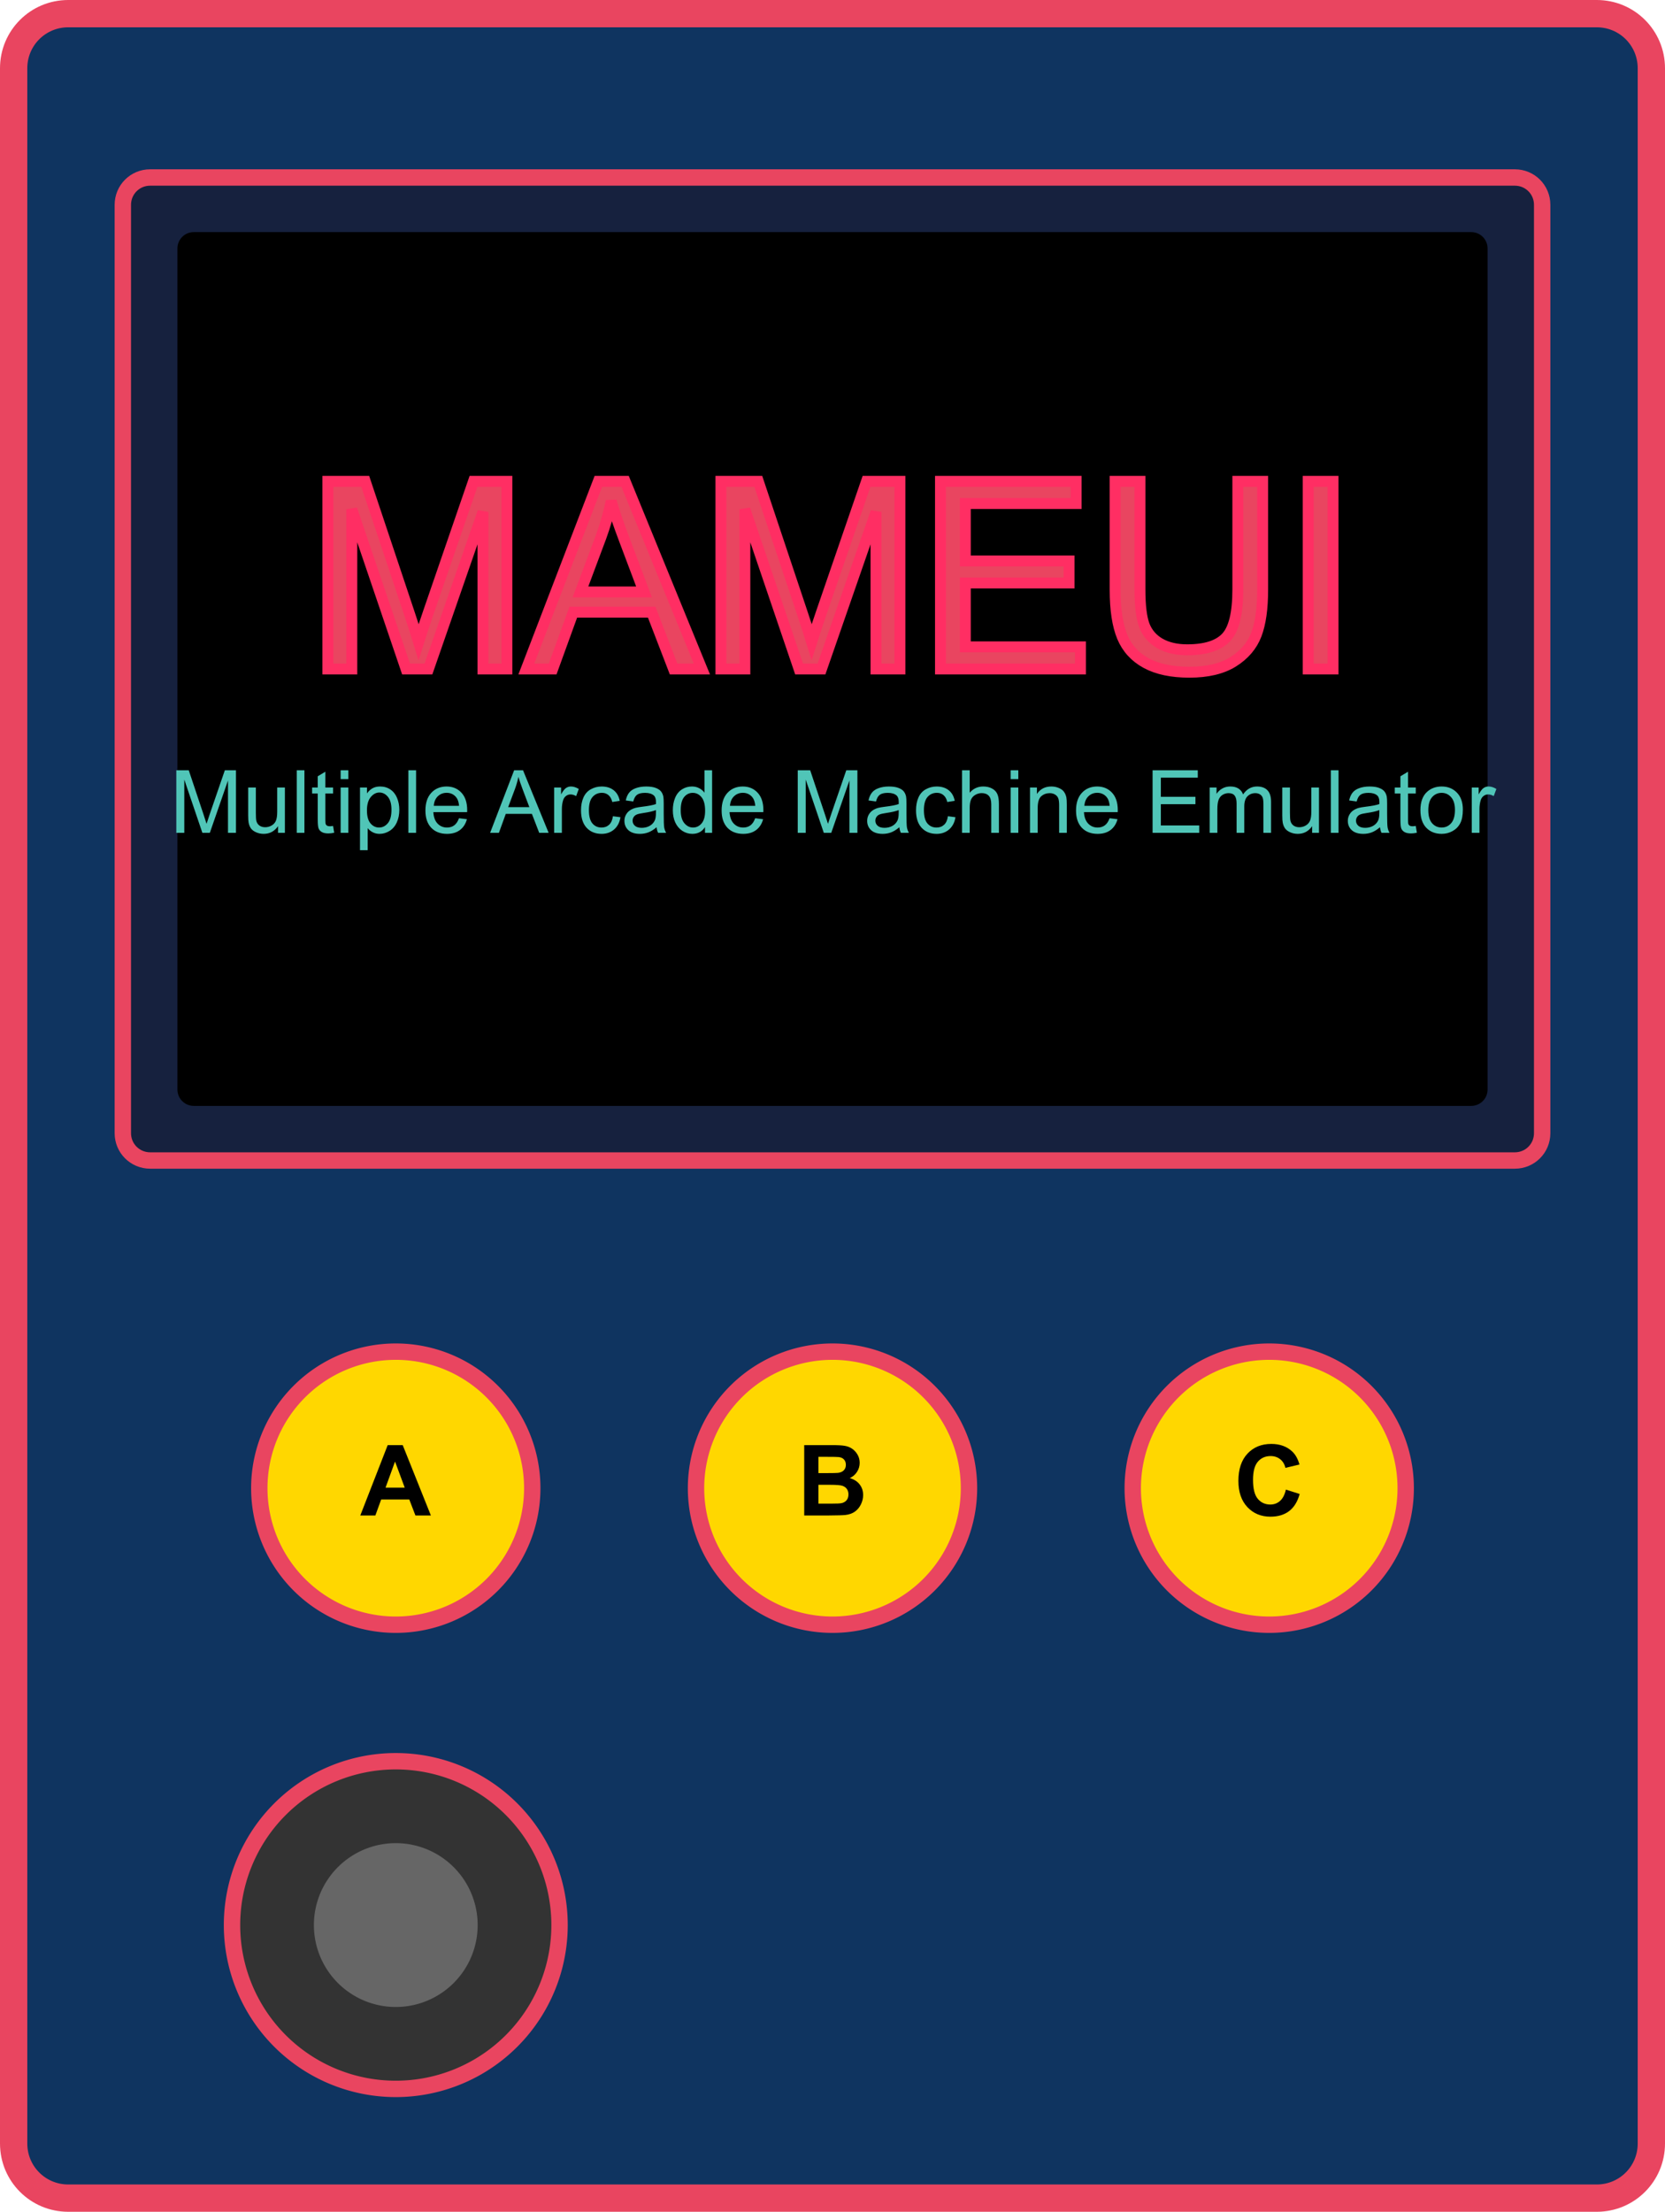 <?xml version="1.0" encoding="UTF-8" standalone="no"?>
<svg
   viewBox="0 0 305 405"
   version="1.1"
   id="svg18"
   sodipodi:docname="about.svg"
   inkscape:version="1.4.1 (93de688d07, 2025-03-30)"
   width="305"
   height="405"
   xmlns:inkscape="http://www.inkscape.org/namespaces/inkscape"
   xmlns:sodipodi="http://sodipodi.sourceforge.net/DTD/sodipodi-0.dtd"
   xmlns="http://www.w3.org/2000/svg"
   xmlns:svg="http://www.w3.org/2000/svg">
  <defs
     id="defs18" />
  <sodipodi:namedview
     id="namedview18"
     pagecolor="#ffffff"
     bordercolor="#000000"
     borderopacity="0.25"
     inkscape:showpageshadow="2"
     inkscape:pageopacity="0.0"
     inkscape:pagecheckerboard="0"
     inkscape:deskcolor="#d1d1d1"
     inkscape:zoom="0.57982756"
     inkscape:cx="86.232534"
     inkscape:cy="563.96077"
     inkscape:window-width="1920"
     inkscape:window-height="1029"
     inkscape:window-x="0"
     inkscape:window-y="27"
     inkscape:window-maximized="1"
     inkscape:current-layer="svg18" />
  <!-- Sfondo arcade -->
  <!-- Cabinato arcade stilizzato -->
  <path
     id="rect2"
     style="fill:#0f3460;stroke:#e94560;stroke-width:5"
     d="m 12.5,2.5 h 280 c 5.54,0 10,4.46 10,10 v 380 c 0,5.54 -4.46,10 -10,10 h -280 c -5.54,0 -10,-4.46 -10,-10 v -380 c 0,-5.54 4.46,-10 10,-10 z" />
  <path
     id="rect3"
     style="fill:#16213e;stroke:#e94560;stroke-width:3"
     d="m 27.5,32.5 h 250 c 2.77,0 5,2.23 5,5 v 170 c 0,2.77 -2.23,5 -5,5 h -250 c -2.77,0 -5,-2.23 -5,-5 v -170 c 0,-2.77 2.23,-5 5,-5 z" />
  <!-- Schermo con testo MAME -->
  <path
     id="rect4"
     d="m 35.5,42.5 h 234 c 1.662,0 3,1.338 3,3 v 154 c 0,1.662 -1.338,3 -3,3 h -234 c -1.662,0 -3,-1.338 -3,-3 v -154 c 0,-1.662 1.338,-3 3,-3 z" />
  <!-- Testo "MAME" con effetto neon -->
  <path
     d="M 60.062,122.5 V 88.141 h 6.844 l 8.133,24.328 q 1.125,3.398 1.641,5.086 0.586,-1.875 1.828,-5.508 l 8.227,-23.906 h 6.117 V 122.5 H 88.469 V 93.742 L 78.484,122.5 h -4.102 l -9.938,-29.25 v 29.25 z m 36.352,0 13.195,-34.359 h 4.898 L 128.57,122.5 h -5.18 l -4.008,-10.406 H 105.016 L 101.242,122.5 Z m 9.914,-14.109 h 11.648 L 114.391,98.875 q -1.641,-4.336 -2.438,-7.125 -0.656,3.305 -1.852,6.562 z M 132.062,122.5 V 88.141 h 6.844 l 8.133,24.328 q 1.125,3.398 1.641,5.086 0.586,-1.875 1.828,-5.508 l 8.227,-23.906 h 6.117 V 122.5 h -4.383 V 93.742 L 150.484,122.5 h -4.102 l -9.938,-29.25 v 29.25 z m 40.219,0 V 88.141 H 197.125 v 4.055 h -20.297 v 10.523 h 19.008 V 106.75 h -19.008 v 11.695 h 21.094 V 122.5 Z M 226.75,88.141 h 4.547 v 19.852 q 0,5.18 -1.172,8.227 -1.172,3.047 -4.242,4.969 -3.047,1.898 -8.016,1.898 -4.828,0 -7.898,-1.664 -3.07,-1.664 -4.383,-4.805 -1.312,-3.164 -1.312,-8.625 V 88.141 h 4.547 v 19.828 q 0,4.477 0.82,6.609 0.844,2.109 2.859,3.258 2.039,1.148 4.969,1.148 5.016,0 7.148,-2.273 2.133,-2.273 2.133,-8.742 z M 239.641,122.5 V 88.141 h 4.547 V 122.5 Z"
     id="text4"
     style="font-size:48px;font-family:Arial, sans-serif;text-anchor:middle;fill:#e94560;stroke:#ff2e63;stroke-width:2"
     aria-label="MAMEUI" />
  <path
     d="m 32.297,152.5 v -11.453 h 2.281 l 2.711,8.109 q 0.375,1.133 0.547,1.695 0.195,-0.625 0.609,-1.836 l 2.742,-7.969 h 2.039 V 152.5 h -1.461 v -9.586 L 38.438,152.5 h -1.367 l -3.312,-9.75 v 9.75 z m 18.633,0 v -1.219 q -0.969,1.406 -2.633,1.406 -0.734,0 -1.375,-0.281 -0.633,-0.281 -0.945,-0.703 -0.305,-0.43 -0.43,-1.047 -0.086,-0.414 -0.086,-1.312 v -5.141 h 1.406 v 4.602 q 0,1.102 0.086,1.484 0.133,0.555 0.562,0.875 0.43,0.312 1.062,0.312 0.633,0 1.188,-0.32 0.555,-0.328 0.781,-0.883 0.234,-0.562 0.234,-1.625 v -4.445 H 52.188 V 152.5 Z m 3.43,0 v -11.453 h 1.406 V 152.5 Z m 6.656,-1.258 0.203,1.242 q -0.594,0.125 -1.062,0.125 -0.766,0 -1.188,-0.242 -0.422,-0.242 -0.594,-0.633 -0.172,-0.398 -0.172,-1.664 v -4.773 h -1.031 v -1.094 h 1.031 v -2.055 l 1.398,-0.844 v 2.898 h 1.414 v 1.094 h -1.414 v 4.852 q 0,0.602 0.07,0.773 0.078,0.172 0.242,0.273 0.172,0.102 0.484,0.102 0.234,0 0.617,-0.055 z m 1.383,-8.578 v -1.617 h 1.406 v 1.617 z m 0,9.836 v -8.297 h 1.406 V 152.5 Z m 3.547,3.18 v -11.477 h 1.281 v 1.078 q 0.453,-0.633 1.023,-0.945 0.57,-0.32 1.383,-0.32 1.062,0 1.875,0.547 0.812,0.547 1.227,1.547 0.414,0.992 0.414,2.18 0,1.273 -0.461,2.297 -0.453,1.016 -1.328,1.562 -0.867,0.539 -1.828,0.539 -0.703,0 -1.266,-0.297 -0.555,-0.297 -0.914,-0.75 v 4.039 z m 1.273,-7.281 q 0,1.602 0.648,2.367 0.648,0.766 1.57,0.766 0.938,0 1.602,-0.789 0.672,-0.797 0.672,-2.461 0,-1.586 -0.656,-2.375 -0.648,-0.789 -1.555,-0.789 -0.898,0 -1.594,0.844 -0.688,0.836 -0.688,2.438 z M 74.812,152.5 v -11.453 h 1.406 V 152.5 Z m 9.266,-2.672 1.453,0.18 q -0.344,1.273 -1.273,1.977 -0.93,0.703 -2.375,0.703 -1.82,0 -2.891,-1.117 -1.062,-1.125 -1.062,-3.148 0,-2.094 1.078,-3.25 1.078,-1.156 2.797,-1.156 1.664,0 2.719,1.133 1.055,1.133 1.055,3.188 0,0.125 -0.008,0.375 h -6.188 q 0.078,1.367 0.773,2.094 0.695,0.727 1.734,0.727 0.773,0 1.32,-0.406 0.547,-0.406 0.867,-1.297 z m -4.617,-2.273 h 4.633 q -0.094,-1.047 -0.531,-1.57 -0.672,-0.812 -1.742,-0.812 -0.969,0 -1.633,0.648 -0.656,0.648 -0.727,1.734 z M 89.781,152.5 94.18,141.047 H 95.812 L 100.5,152.5 H 98.773 L 97.438,149.031 H 92.648 L 91.391,152.5 Z m 3.305,-4.703 h 3.883 L 95.773,144.625 q -0.547,-1.445 -0.812,-2.375 -0.219,1.102 -0.617,2.188 z m 8.43,4.703 v -8.297 h 1.266 v 1.258 q 0.484,-0.883 0.891,-1.164 0.414,-0.281 0.906,-0.281 0.711,0 1.445,0.453 l -0.484,1.305 q -0.516,-0.305 -1.031,-0.305 -0.461,0 -0.828,0.281 -0.367,0.273 -0.523,0.766 -0.234,0.75 -0.234,1.641 V 152.5 Z m 10.758,-3.039 1.383,0.18 q -0.227,1.43 -1.164,2.242 -0.93,0.805 -2.289,0.805 -1.703,0 -2.742,-1.109 -1.031,-1.117 -1.031,-3.195 0,-1.344 0.445,-2.352 0.445,-1.008 1.352,-1.508 0.914,-0.508 1.984,-0.508 1.352,0 2.211,0.688 0.859,0.68 1.102,1.938 l -1.367,0.211 q -0.195,-0.836 -0.695,-1.258 -0.492,-0.422 -1.195,-0.422 -1.062,0 -1.727,0.766 -0.664,0.758 -0.664,2.406 0,1.672 0.641,2.43 0.641,0.758 1.672,0.758 0.828,0 1.383,-0.508 0.555,-0.508 0.703,-1.562 z m 8,2.016 q -0.781,0.664 -1.508,0.938 -0.719,0.273 -1.547,0.273 -1.367,0 -2.102,-0.664 -0.734,-0.672 -0.734,-1.711 0,-0.609 0.273,-1.109 0.281,-0.508 0.727,-0.812 0.453,-0.305 1.016,-0.461 0.414,-0.109 1.25,-0.211 1.703,-0.203 2.508,-0.484 0.008,-0.289 0.008,-0.367 0,-0.859 -0.398,-1.211 -0.539,-0.477 -1.602,-0.477 -0.992,0 -1.469,0.352 -0.469,0.344 -0.695,1.227 l -1.375,-0.188 q 0.188,-0.883 0.617,-1.422 0.43,-0.547 1.242,-0.836 0.812,-0.297 1.883,-0.297 1.062,0 1.727,0.25 0.664,0.25 0.977,0.633 0.312,0.375 0.438,0.953 0.07,0.359 0.07,1.297 v 1.875 q 0,1.961 0.086,2.484 0.094,0.516 0.359,0.992 h -1.469 q -0.219,-0.438 -0.281,-1.023 z m -0.117,-3.141 q -0.766,0.312 -2.297,0.531 -0.867,0.125 -1.227,0.281 -0.359,0.156 -0.555,0.461 -0.195,0.297 -0.195,0.664 0,0.562 0.422,0.938 0.43,0.375 1.25,0.375 0.812,0 1.445,-0.352 0.633,-0.359 0.93,-0.977 0.227,-0.477 0.227,-1.406 z m 8.984,4.164 v -1.047 q -0.789,1.234 -2.32,1.234 -0.992,0 -1.828,-0.547 -0.828,-0.547 -1.289,-1.523 -0.453,-0.984 -0.453,-2.258 0,-1.242 0.414,-2.25 0.414,-1.016 1.242,-1.555 0.828,-0.539 1.852,-0.539 0.75,0 1.336,0.32 0.586,0.312 0.953,0.82 v -4.109 h 1.398 V 152.5 Z m -4.445,-4.141 q 0,1.594 0.672,2.383 0.672,0.789 1.586,0.789 0.922,0 1.562,-0.75 0.648,-0.758 0.648,-2.305 0,-1.703 -0.656,-2.5 -0.656,-0.797 -1.617,-0.797 -0.938,0 -1.57,0.766 -0.625,0.766 -0.625,2.414 z m 13.641,1.469 1.453,0.18 q -0.344,1.273 -1.273,1.977 -0.93,0.703 -2.375,0.703 -1.82,0 -2.891,-1.117 -1.062,-1.125 -1.062,-3.148 0,-2.094 1.078,-3.25 1.078,-1.156 2.797,-1.156 1.664,0 2.719,1.133 1.055,1.133 1.055,3.188 0,0.125 -0.008,0.375 h -6.188 q 0.078,1.367 0.773,2.094 0.695,0.727 1.734,0.727 0.773,0 1.32,-0.406 0.547,-0.406 0.867,-1.297 z m -4.617,-2.273 h 4.633 q -0.094,-1.047 -0.531,-1.57 -0.672,-0.812 -1.742,-0.812 -0.969,0 -1.633,0.648 -0.656,0.648 -0.727,1.734 z M 146.133,152.5 v -11.453 h 2.281 l 2.711,8.109 q 0.375,1.133 0.547,1.695 0.195,-0.625 0.609,-1.836 l 2.742,-7.969 h 2.039 V 152.5 h -1.461 v -9.586 L 152.273,152.5 h -1.367 l -3.312,-9.75 v 9.75 z m 18.609,-1.023 q -0.781,0.664 -1.508,0.938 -0.719,0.273 -1.547,0.273 -1.367,0 -2.102,-0.664 -0.734,-0.672 -0.734,-1.711 0,-0.609 0.273,-1.109 0.281,-0.508 0.727,-0.812 0.453,-0.305 1.016,-0.461 0.414,-0.109 1.25,-0.211 1.703,-0.203 2.508,-0.484 0.008,-0.289 0.008,-0.367 0,-0.859 -0.398,-1.211 -0.539,-0.477 -1.602,-0.477 -0.992,0 -1.469,0.352 -0.469,0.344 -0.695,1.227 l -1.375,-0.188 q 0.188,-0.883 0.617,-1.422 0.43,-0.547 1.242,-0.836 0.812,-0.297 1.883,-0.297 1.062,0 1.727,0.25 0.664,0.25 0.977,0.633 0.312,0.375 0.438,0.953 0.07,0.359 0.07,1.297 v 1.875 q 0,1.961 0.086,2.484 0.094,0.516 0.359,0.992 h -1.469 q -0.219,-0.438 -0.281,-1.023 z m -0.117,-3.141 q -0.766,0.312 -2.297,0.531 -0.867,0.125 -1.227,0.281 -0.359,0.156 -0.555,0.461 -0.195,0.297 -0.195,0.664 0,0.562 0.422,0.938 0.43,0.375 1.25,0.375 0.812,0 1.445,-0.352 0.633,-0.359 0.93,-0.977 0.227,-0.477 0.227,-1.406 z m 9.016,1.125 1.383,0.18 q -0.227,1.43 -1.164,2.242 -0.93,0.805 -2.289,0.805 -1.703,0 -2.742,-1.109 -1.031,-1.117 -1.031,-3.195 0,-1.344 0.445,-2.352 0.445,-1.008 1.352,-1.508 0.914,-0.508 1.984,-0.508 1.352,0 2.211,0.688 0.859,0.68 1.102,1.938 l -1.367,0.211 q -0.195,-0.836 -0.695,-1.258 -0.492,-0.422 -1.195,-0.422 -1.062,0 -1.727,0.766 -0.664,0.758 -0.664,2.406 0,1.672 0.641,2.43 0.641,0.758 1.672,0.758 0.828,0 1.383,-0.508 0.555,-0.508 0.703,-1.562 z m 2.586,3.039 v -11.453 h 1.406 v 4.109 q 0.984,-1.141 2.484,-1.141 0.922,0 1.602,0.367 0.68,0.359 0.969,1 0.297,0.641 0.297,1.859 V 152.5 h -1.406 v -5.258 q 0,-1.055 -0.461,-1.531 -0.453,-0.484 -1.289,-0.484 -0.625,0 -1.18,0.328 -0.547,0.32 -0.781,0.875 -0.234,0.555 -0.234,1.531 V 152.5 Z m 8.906,-9.836 v -1.617 h 1.406 v 1.617 z m 0,9.836 v -8.297 h 1.406 V 152.5 Z m 3.547,0 v -8.297 h 1.266 v 1.18 q 0.914,-1.367 2.641,-1.367 0.75,0 1.375,0.273 0.633,0.266 0.945,0.703 0.312,0.438 0.438,1.039 0.078,0.391 0.078,1.367 V 152.5 h -1.406 v -5.047 q 0,-0.859 -0.164,-1.281 -0.164,-0.43 -0.586,-0.68 -0.414,-0.258 -0.977,-0.258 -0.898,0 -1.555,0.57 -0.648,0.57 -0.648,2.164 V 152.5 Z m 14.578,-2.672 1.453,0.18 q -0.344,1.273 -1.273,1.977 -0.93,0.703 -2.375,0.703 -1.82,0 -2.891,-1.117 -1.062,-1.125 -1.062,-3.148 0,-2.094 1.078,-3.25 1.078,-1.156 2.797,-1.156 1.664,0 2.719,1.133 1.055,1.133 1.055,3.188 0,0.125 -0.008,0.375 h -6.188 q 0.078,1.367 0.773,2.094 0.695,0.727 1.734,0.727 0.773,0 1.32,-0.406 0.547,-0.406 0.867,-1.297 z m -4.617,-2.273 h 4.633 q -0.094,-1.047 -0.531,-1.57 -0.672,-0.812 -1.742,-0.812 -0.969,0 -1.633,0.648 -0.656,0.648 -0.727,1.734 z M 211.133,152.5 v -11.453 h 8.281 v 1.352 h -6.766 v 3.508 h 6.336 V 147.25 h -6.336 v 3.898 h 7.031 V 152.5 Z m 10.461,0 v -8.297 h 1.258 v 1.164 q 0.391,-0.609 1.039,-0.977 0.648,-0.375 1.477,-0.375 0.922,0 1.508,0.383 0.594,0.383 0.836,1.07 0.984,-1.453 2.562,-1.453 1.234,0 1.898,0.688 0.664,0.68 0.664,2.102 V 152.5 h -1.398 v -5.227 q 0,-0.844 -0.141,-1.211 -0.133,-0.375 -0.492,-0.602 -0.359,-0.227 -0.844,-0.227 -0.875,0 -1.453,0.586 -0.578,0.578 -0.578,1.859 V 152.5 h -1.406 v -5.391 q 0,-0.938 -0.344,-1.406 -0.344,-0.469 -1.125,-0.469 -0.594,0 -1.102,0.312 -0.5,0.312 -0.727,0.914 Q 223,147.062 223,148.195 V 152.5 Z m 18.766,0 v -1.219 q -0.969,1.406 -2.633,1.406 -0.734,0 -1.375,-0.281 -0.633,-0.281 -0.945,-0.703 -0.305,-0.43 -0.43,-1.047 -0.086,-0.414 -0.086,-1.312 v -5.141 h 1.406 v 4.602 q 0,1.102 0.086,1.484 0.133,0.555 0.562,0.875 0.43,0.312 1.062,0.312 0.633,0 1.188,-0.32 0.555,-0.328 0.781,-0.883 0.234,-0.562 0.234,-1.625 v -4.445 h 1.406 V 152.5 Z m 3.43,0 v -11.453 h 1.406 V 152.5 Z m 9,-1.023 q -0.781,0.664 -1.508,0.938 -0.719,0.273 -1.547,0.273 -1.367,0 -2.102,-0.664 -0.734,-0.672 -0.734,-1.711 0,-0.609 0.273,-1.109 0.281,-0.508 0.727,-0.812 0.453,-0.305 1.016,-0.461 0.414,-0.109 1.25,-0.211 1.703,-0.203 2.508,-0.484 0.008,-0.289 0.008,-0.367 0,-0.859 -0.398,-1.211 -0.539,-0.477 -1.602,-0.477 -0.992,0 -1.469,0.352 -0.469,0.344 -0.695,1.227 l -1.375,-0.188 q 0.188,-0.883 0.617,-1.422 0.43,-0.547 1.242,-0.836 0.812,-0.297 1.883,-0.297 1.062,0 1.727,0.25 0.664,0.25 0.977,0.633 0.312,0.375 0.438,0.953 0.07,0.359 0.07,1.297 v 1.875 q 0,1.961 0.086,2.484 0.094,0.516 0.359,0.992 h -1.469 q -0.219,-0.438 -0.281,-1.023 z m -0.117,-3.141 q -0.766,0.312 -2.297,0.531 -0.867,0.125 -1.227,0.281 -0.359,0.156 -0.555,0.461 -0.195,0.297 -0.195,0.664 0,0.562 0.422,0.938 0.43,0.375 1.25,0.375 0.812,0 1.445,-0.352 0.633,-0.359 0.93,-0.977 0.227,-0.477 0.227,-1.406 z m 6.672,2.906 0.203,1.242 q -0.594,0.125 -1.062,0.125 -0.766,0 -1.188,-0.242 -0.422,-0.242 -0.594,-0.633 -0.172,-0.398 -0.172,-1.664 v -4.773 H 255.5 v -1.094 h 1.031 v -2.055 l 1.398,-0.844 v 2.898 h 1.414 v 1.094 h -1.414 v 4.852 q 0,0.602 0.07,0.773 0.078,0.172 0.242,0.273 0.172,0.102 0.484,0.102 0.234,0 0.617,-0.055 z m 0.852,-2.891 q 0,-2.305 1.281,-3.414 1.07,-0.922 2.609,-0.922 1.711,0 2.797,1.125 1.086,1.117 1.086,3.094 0,1.602 -0.484,2.523 -0.477,0.914 -1.398,1.422 -0.914,0.508 -2,0.508 -1.742,0 -2.82,-1.117 -1.07,-1.117 -1.07,-3.219 z m 1.445,0 q 0,1.594 0.695,2.391 0.695,0.789 1.75,0.789 1.047,0 1.742,-0.797 0.695,-0.797 0.695,-2.43 0,-1.539 -0.703,-2.328 -0.695,-0.797 -1.734,-0.797 -1.055,0 -1.75,0.789 -0.695,0.789 -0.695,2.383 z m 7.961,4.148 v -8.297 h 1.266 v 1.258 q 0.484,-0.883 0.891,-1.164 0.414,-0.281 0.906,-0.281 0.711,0 1.445,0.453 l -0.484,1.305 q -0.516,-0.305 -1.031,-0.305 -0.461,0 -0.828,0.281 -0.367,0.273 -0.523,0.766 -0.234,0.75 -0.234,1.641 V 152.5 Z"
     id="text5"
     style="font-size:16px;font-family:Arial, sans-serif;text-anchor:middle;fill:#50c5b7"
     aria-label="Multiple Arcade Machine Emulator" />
  <!-- Controlli arcade -->
  <path
     id="circle5"
     style="fill:#ffd700;stroke:#e94560;stroke-width:3"
     d="m 97.5,272.5 a 25,25 0 0 1 -25,25 25,25 0 0 1 -25,-25 25,25 0 0 1 25,-25 25,25 0 0 1 25,25 z" />
  <path
     id="circle6"
     style="fill:#ffd700;stroke:#e94560;stroke-width:3"
     d="m 177.5,272.5 a 25,25 0 0 1 -25,25 25,25 0 0 1 -25,-25 25,25 0 0 1 25,-25 25,25 0 0 1 25,25 z" />
  <path
     id="circle7"
     style="fill:#ffd700;stroke:#e94560;stroke-width:3"
     d="m 257.5,272.5 a 25,25 0 0 1 -25,25 25,25 0 0 1 -25,-25 25,25 0 0 1 25,-25 25,25 0 0 1 25,25 z" />
  <!-- Joystick -->
  <path
     id="circle8"
     style="fill:#333333;stroke:#e94560;stroke-width:3"
     d="m 102.5,352.5 a 30,30 0 0 1 -30,30 30,30 0 0 1 -30,-30 30,30 0 0 1 30,-30 30,30 0 0 1 30,30 z" />
  <path
     id="circle9"
     style="fill:#666666"
     d="m 87.5,352.5 a 15,15 0 0 1 -15,15 15,15 0 0 1 -15,-15 15,15 0 0 1 15,-15 15,15 0 0 1 15,15 z" />
  <!-- Pulsanti A, B, C -->
  <path
     d="m 78.929,277.5 h -2.83 l -1.125,-2.927 H 69.824 L 68.76,277.5 h -2.76 l 5.019,-12.885 h 2.751 z m -4.79,-5.098 -1.775,-4.781 -1.74,4.781 z"
     id="text9"
     style="font-weight:bold;font-size:18px;font-family:Arial, sans-serif;text-anchor:middle"
     aria-label="A" />
  <path
     d="m 147.319,264.615 h 5.15 q 1.529,0 2.276,0.132 0.756,0.123 1.345,0.527 0.598,0.404 0.993,1.081 0.396,0.668 0.396,1.503 0,0.905 -0.492,1.661 -0.483,0.756 -1.318,1.134 1.178,0.343 1.811,1.169 0.633,0.826 0.633,1.942 0,0.879 -0.413,1.714 -0.404,0.826 -1.116,1.327 -0.703,0.492 -1.74,0.606 -0.65,0.07 -3.138,0.088 h -4.386 z m 2.602,2.145 v 2.979 h 1.705 q 1.521,0 1.89,-0.044 0.668,-0.079 1.046,-0.457 0.387,-0.387 0.387,-1.011 0,-0.598 -0.334,-0.967 -0.325,-0.378 -0.976,-0.457 -0.387,-0.044 -2.224,-0.044 z m 0,5.124 v 3.445 h 2.408 q 1.406,0 1.784,-0.079 0.58,-0.105 0.94,-0.51 0.369,-0.413 0.369,-1.099 0,-0.58 -0.281,-0.984 -0.281,-0.404 -0.817,-0.589 -0.527,-0.185 -2.303,-0.185 z"
     id="text10"
     style="font-weight:bold;font-size:18px;font-family:Arial, sans-serif;text-anchor:middle"
     aria-label="B" />
  <path
     d="m 235.554,272.763 2.522,0.8 q -0.58,2.109 -1.934,3.138 -1.345,1.02 -3.419,1.02 -2.566,0 -4.219,-1.749 -1.652,-1.758 -1.652,-4.799 0,-3.217 1.661,-4.992 1.661,-1.784 4.368,-1.784 2.364,0 3.841,1.397 0.879,0.826 1.318,2.373 l -2.575,0.615 q -0.229,-1.002 -0.958,-1.582 -0.721,-0.58 -1.758,-0.58 -1.433,0 -2.329,1.028 -0.888,1.028 -0.888,3.331 0,2.443 0.879,3.48 0.879,1.037 2.285,1.037 1.037,0 1.784,-0.659 0.747,-0.659 1.072,-2.074 z"
     id="text11"
     style="font-weight:bold;font-size:18px;font-family:Arial, sans-serif;text-anchor:middle"
     aria-label="C" />
  <!-- Effetti particelle luminose -->
  <!-- Testo aggiuntivo -->
</svg>

